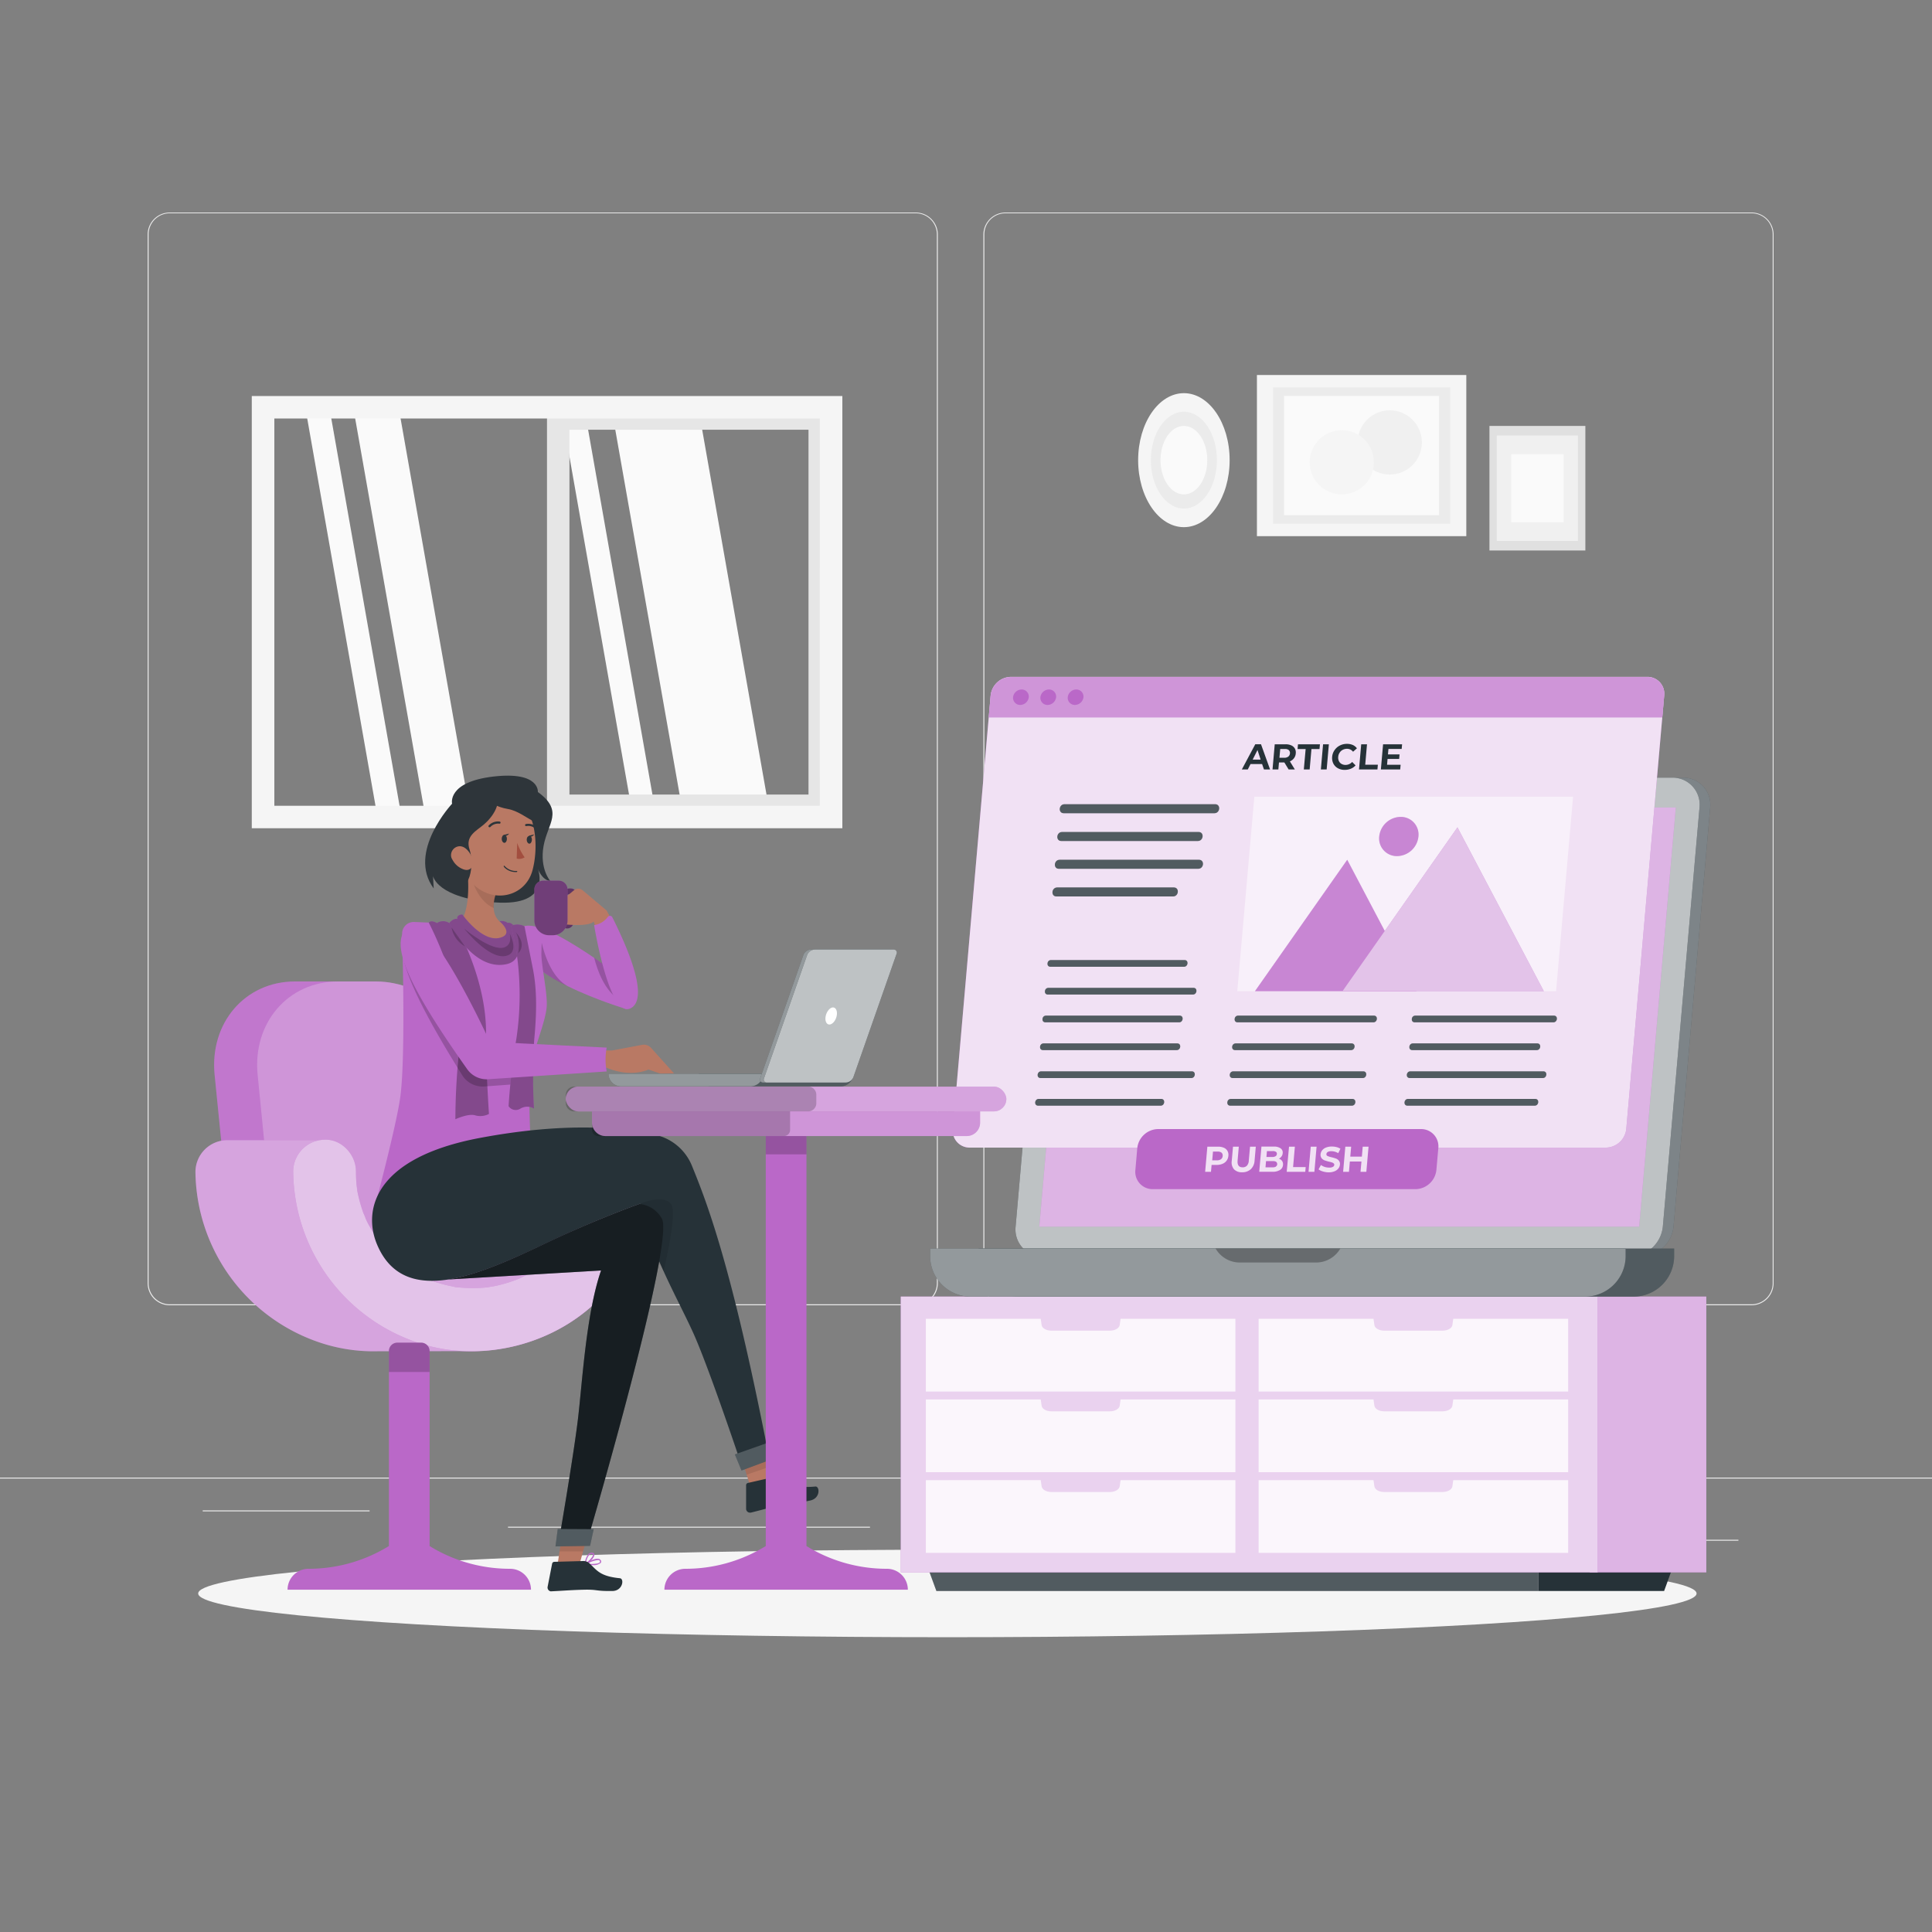 <svg xmlns="http://www.w3.org/2000/svg" viewBox="0 0 500 500"><rect x="0" y="0" width="500" height="500" fill="#808080" stroke="none"/><g id="freepik--background-complete--inject-31"><rect x="416.78" y="398.49" width="33.12" height="0.25" style="fill:#ebebeb"></rect><rect x="322.53" y="401.21" width="8.69" height="0.25" style="fill:#ebebeb"></rect><rect x="396.59" y="389.21" width="19.19" height="0.25" style="fill:#ebebeb"></rect><rect x="52.46" y="390.89" width="43.19" height="0.25" style="fill:#ebebeb"></rect><rect x="104.56" y="390.89" width="6.33" height="0.25" style="fill:#ebebeb"></rect><rect x="131.47" y="395.11" width="93.68" height="0.25" style="fill:#ebebeb"></rect><path d="M237,337.8H43.92a5.71,5.71,0,0,1-5.71-5.71V60.66A5.71,5.71,0,0,1,43.92,55H237a5.71,5.71,0,0,1,5.71,5.71V332.09A5.71,5.71,0,0,1,237,337.8ZM43.92,55.2a5.47,5.47,0,0,0-5.46,5.46V332.09a5.47,5.47,0,0,0,5.46,5.46H237a5.47,5.47,0,0,0,5.46-5.46V60.66A5.47,5.47,0,0,0,237,55.2Z" style="fill:#ebebeb"></path><path d="M453.31,337.8H260.21a5.72,5.72,0,0,1-5.71-5.71V60.66A5.72,5.72,0,0,1,260.21,55h193.1A5.71,5.71,0,0,1,459,60.66V332.09A5.71,5.71,0,0,1,453.31,337.8ZM260.21,55.2a5.47,5.47,0,0,0-5.46,5.46V332.09a5.47,5.47,0,0,0,5.46,5.46h193.1a5.47,5.47,0,0,0,5.46-5.46V60.66a5.47,5.47,0,0,0-5.46-5.46Z" style="fill:#ebebeb"></path><rect y="382.4" width="500" height="0.25" style="fill:#ebebeb"></rect><polygon points="176.59 209.65 199.08 209.65 180.98 106.99 158.49 106.99 176.59 209.65" style="fill:#fafafa"></polygon><polygon points="163.5 209.65 169.56 209.65 151.46 106.99 145.4 106.99 163.5 209.65" style="fill:#fafafa"></polygon><polygon points="97.69 211.43 103.92 211.43 85.32 105.93 79.09 105.93 97.69 211.43" style="fill:#fafafa"></polygon><polygon points="110.11 211.43 121.85 211.43 103.25 105.93 91.5 105.93 110.11 211.43" style="fill:#fafafa"></polygon><path d="M141.56,105.4h73.49v106H141.56Zm67.68,5.81H147.37v94.42h61.87Z" style="fill:#e6e6e6"></path><path d="M65.16,102.49H218V214.35H65.16Zm147,5.82H71V208.53H212.15Z" style="fill:#f5f5f5"></path><rect x="331.53" y="90.81" width="41.71" height="54.19" transform="translate(470.29 -234.48) rotate(90)" style="fill:#f5f5f5"></rect><rect x="334.73" y="94.98" width="35.3" height="45.86" transform="translate(470.29 -234.48) rotate(90)" style="fill:#ebebeb"></rect><rect x="336.94" y="97.85" width="30.88" height="40.12" transform="translate(470.29 -234.48) rotate(90)" style="fill:#fafafa"></rect><circle cx="359.67" cy="114.5" r="8.31" style="fill:#f0f0f0"></circle><circle cx="347.25" cy="119.64" r="8.31" style="fill:#f5f5f5"></circle><rect x="385.47" y="110.23" width="24.82" height="32.24" style="fill:#e0e0e0"></rect><rect x="387.37" y="112.71" width="21" height="27.28" style="fill:#f0f0f0"></rect><rect x="391.09" y="117.54" width="13.56" height="17.62" style="fill:#fafafa"></rect><ellipse cx="306.39" cy="119.09" rx="11.84" ry="17.34" style="fill:#f5f5f5"></ellipse><ellipse cx="306.39" cy="119.09" rx="8.55" ry="12.53" style="fill:#ebebeb"></ellipse><ellipse cx="306.39" cy="119.09" rx="6.05" ry="8.86" style="fill:#fafafa"></ellipse></g><g id="freepik--Shadow--inject-31"><ellipse id="freepik--path--inject-31" cx="245.18" cy="412.39" rx="193.89" ry="11.32" style="fill:#f5f5f5"></ellipse></g><g id="freepik--Furniture--inject-31"><polygon points="398.11 411.75 242.34 411.75 240.42 406.5 398.11 406.5 398.11 411.75" style="fill:#263238"></polygon><polygon points="398.11 411.75 242.34 411.75 240.42 406.5 398.11 406.5 398.11 411.75" style="fill:#fff;opacity:0.2"></polygon><polygon points="430.67 411.75 398.11 411.75 398.11 406.5 432.58 406.5 430.67 411.75" style="fill:#263238"></polygon><rect x="411.43" y="335.55" width="30.16" height="71.38" style="fill:#BA68C8"></rect><rect x="411.43" y="335.55" width="30.16" height="71.38" style="fill:#fff;opacity:0.5"></rect><rect x="233.12" y="335.55" width="180.35" height="71.38" style="fill:#BA68C8"></rect><rect x="233.12" y="335.55" width="180.35" height="71.38" style="fill:#fff;opacity:0.7"></rect><path d="M290,341.31l-.22,1.6c-.12.83-1.22,1.46-2.54,1.46H272.1c-1.32,0-2.42-.63-2.53-1.46l-.23-1.6H239.61v18.82h80.11V341.31Z" style="fill:#fff;opacity:0.8"></path><path d="M290,362.18l-.22,1.61c-.12.82-1.22,1.46-2.54,1.46H272.1c-1.32,0-2.42-.64-2.53-1.46l-.23-1.61H239.61V381h80.11V362.18Z" style="fill:#fff;opacity:0.8"></path><path d="M290,383.06l-.22,1.6c-.12.83-1.22,1.47-2.54,1.47H272.1c-1.32,0-2.42-.64-2.53-1.47l-.23-1.6H239.61v18.82h80.11V383.06Z" style="fill:#fff;opacity:0.8"></path><path d="M376.1,341.31l-.22,1.6c-.12.83-1.22,1.46-2.54,1.46H358.22c-1.32,0-2.42-.63-2.53-1.46l-.23-1.6H325.73v18.82h80.11V341.31Z" style="fill:#fff;opacity:0.8"></path><path d="M376.1,362.18l-.22,1.61c-.12.82-1.22,1.46-2.54,1.46H358.22c-1.32,0-2.42-.64-2.53-1.46l-.23-1.61H325.73V381h80.11V362.18Z" style="fill:#fff;opacity:0.8"></path><path d="M376.1,383.06l-.22,1.6c-.12.83-1.22,1.47-2.54,1.47H358.22c-1.32,0-2.42-.64-2.53-1.47l-.23-1.6H325.73v18.82h80.11V383.06Z" style="fill:#fff;opacity:0.8"></path></g><g id="freepik--device-2--inject-31"><path d="M424.67,325.19h-152a7,7,0,0,1-7.07-7.74L275.1,209a8.62,8.62,0,0,1,8.42-7.75h152a7,7,0,0,1,7.07,7.75l-9.49,108.46A8.62,8.62,0,0,1,424.67,325.19Z" style="fill:#263238"></path><path d="M424.67,325.19h-152a7,7,0,0,1-7.07-7.74L275.1,209a8.62,8.62,0,0,1,8.42-7.75h152a7,7,0,0,1,7.07,7.75l-9.49,108.46A8.62,8.62,0,0,1,424.67,325.19Z" style="fill:#fff;opacity:0.4"></path><path d="M421.91,325.19h-152a7,7,0,0,1-7.07-7.74L272.34,209a8.62,8.62,0,0,1,8.42-7.75h152a7,7,0,0,1,7.07,7.75l-9.49,108.46A8.62,8.62,0,0,1,421.91,325.19Z" style="fill:#263238"></path><path d="M421.91,325.19h-152a7,7,0,0,1-7.07-7.74L272.34,209a8.62,8.62,0,0,1,8.42-7.75h152a7,7,0,0,1,7.07,7.75l-9.49,108.46A8.62,8.62,0,0,1,421.91,325.19Z" style="fill:#fff;opacity:0.7"></path><polygon points="424.21 317.44 268.98 317.44 278.46 208.99 433.69 208.99 424.21 317.44" style="fill:#BA68C8"></polygon><polygon points="424.21 317.44 268.98 317.44 278.46 208.99 433.69 208.99 424.21 317.44" style="fill:#fff;opacity:0.5"></polygon><path d="M253.27,323.12h180a0,0,0,0,1,0,0v1.95a10.49,10.49,0,0,1-10.49,10.49H263.76a10.49,10.49,0,0,1-10.49-10.49v-1.95a0,0,0,0,1,0,0Z" style="fill:#263238"></path><path d="M253.27,323.12h180a0,0,0,0,1,0,0v1.95a10.49,10.49,0,0,1-10.49,10.49H263.76a10.49,10.49,0,0,1-10.49-10.49v-1.95a0,0,0,0,1,0,0Z" style="fill:#fff;opacity:0.2"></path><path d="M240.71,323.12h180a0,0,0,0,1,0,0v1.95a10.49,10.49,0,0,1-10.49,10.49H251.21a10.49,10.49,0,0,1-10.49-10.49v-1.95A0,0,0,0,1,240.71,323.12Z" style="fill:#263238"></path><path d="M240.71,323.12h180a0,0,0,0,1,0,0v1.95a10.49,10.49,0,0,1-10.49,10.49H251.21a10.49,10.49,0,0,1-10.49-10.49v-1.95A0,0,0,0,1,240.71,323.12Z" style="fill:#fff;opacity:0.5"></path><path d="M314.6,323.12a7.23,7.23,0,0,0,6.27,3.62H340.6a7.24,7.24,0,0,0,6.27-3.62Z" style="opacity:0.3"></path></g><g id="freepik--Article--inject-31"><path d="M415.63,297H251a4.36,4.36,0,0,1-4.41-4.84L256.38,180a5.37,5.37,0,0,1,5.25-4.83H426.28a4.35,4.35,0,0,1,4.41,4.83l-9.81,112.12A5.38,5.38,0,0,1,415.63,297Z" style="fill:#BA68C8"></path><path d="M415.63,297H251a4.36,4.36,0,0,1-4.41-4.84L256.38,180a5.37,5.37,0,0,1,5.25-4.83H426.28a4.35,4.35,0,0,1,4.41,4.83l-9.81,112.12A5.38,5.38,0,0,1,415.63,297Z" style="fill:#fff;opacity:0.8"></path><path d="M426.28,175.21H261.63a5.37,5.37,0,0,0-5.25,4.83l-.5,5.63H430.2l.49-5.63A4.35,4.35,0,0,0,426.28,175.21Z" style="fill:#BA68C8"></path><path d="M426.28,175.21H261.63a5.37,5.37,0,0,0-5.25,4.83l-.5,5.63H430.2l.49-5.63A4.35,4.35,0,0,0,426.28,175.21Z" style="fill:#fff;opacity:0.3"></path><path d="M266.25,180.44a2.28,2.28,0,0,1-2.22,2,1.84,1.84,0,0,1-1.85-2,2.26,2.26,0,0,1,2.21-2A1.84,1.84,0,0,1,266.25,180.44Z" style="fill:#BA68C8"></path><path d="M273.32,180.44a2.27,2.27,0,0,1-2.21,2,1.84,1.84,0,0,1-1.86-2,2.27,2.27,0,0,1,2.21-2A1.83,1.83,0,0,1,273.32,180.44Z" style="fill:#BA68C8"></path><path d="M280.4,180.44a2.28,2.28,0,0,1-2.22,2,1.84,1.84,0,0,1-1.85-2,2.25,2.25,0,0,1,2.21-2A1.84,1.84,0,0,1,280.4,180.44Z" style="fill:#BA68C8"></path><path d="M326.63,197.74h-3l-.7,1.39h-1.54l3.47-6.51h1.49l2.34,6.51h-1.58Zm-.38-1.15-.81-2.49-1.25,2.49Z" style="fill:#263238"></path><path d="M333.49,199.13l-1.1-1.81H331l-.16,1.81h-1.51l.57-6.51h2.82a3.49,3.49,0,0,1,1.48.29,2,2,0,0,1,.91.82,2.12,2.12,0,0,1,.23,1.25,2.29,2.29,0,0,1-.46,1.25,2.49,2.49,0,0,1-1.06.81l1.28,2.09Zm.06-5a1.47,1.47,0,0,0-1-.29h-1.23l-.2,2.27h1.23a1.67,1.67,0,0,0,1.06-.3,1.19,1.19,0,0,0,.43-.84A1,1,0,0,0,333.55,194.14Z" style="fill:#263238"></path><path d="M337.9,193.85h-2.09l.11-1.23h5.68l-.11,1.23H339.4l-.46,5.28h-1.51Z" style="fill:#263238"></path><path d="M342.41,192.62h1.5l-.57,6.51h-1.5Z" style="fill:#263238"></path><path d="M346.23,198.81a2.85,2.85,0,0,1-1.16-1.2,3.22,3.22,0,0,1-.31-1.74,3.51,3.51,0,0,1,.62-1.73,3.62,3.62,0,0,1,1.37-1.2,3.93,3.93,0,0,1,1.84-.43,3.77,3.77,0,0,1,1.51.29,2.74,2.74,0,0,1,1.07.86l-1,.89a1.92,1.92,0,0,0-1.57-.76,2.28,2.28,0,0,0-1.11.27,2,2,0,0,0-.8.74,2.17,2.17,0,0,0-.36,1.07,2,2,0,0,0,.17,1.08,1.61,1.61,0,0,0,.67.74,2.06,2.06,0,0,0,1.06.27,2.31,2.31,0,0,0,1.71-.77l.88.89a3.27,3.27,0,0,1-1.22.86,4,4,0,0,1-1.57.3A3.5,3.5,0,0,1,346.23,198.81Z" style="fill:#263238"></path><path d="M352.28,192.62h1.5l-.46,5.28h3.27l-.11,1.23h-4.77Z" style="fill:#263238"></path><path d="M362.48,197.92l-.11,1.21h-5l.57-6.51h4.92l-.11,1.21h-3.42l-.13,1.41h3l-.1,1.17h-3l-.13,1.51Z" style="fill:#263238"></path><path d="M320.28,264.58h35.14c1.12,0,1.27-1.74.15-1.74H320.43c-1.12,0-1.27,1.74-.15,1.74Z" style="fill:#263238"></path><path d="M319.65,271.77h30c1.12,0,1.28-1.74.15-1.74h-30c-1.13,0-1.28,1.74-.16,1.74Z" style="fill:#263238"></path><path d="M319,279h33.67c1.12,0,1.27-1.74.15-1.74H319.18c-1.13,0-1.28,1.74-.16,1.74Z" style="fill:#263238"></path><path d="M318.39,286.15h31.46c1.12,0,1.28-1.75.15-1.75H318.55c-1.13,0-1.28,1.75-.16,1.75Z" style="fill:#263238"></path><path d="M270.55,264.58h34.6c1.12,0,1.28-1.74.15-1.74H270.71c-1.13,0-1.28,1.74-.16,1.74Z" style="fill:#263238"></path><path d="M269.92,271.77h34.6c1.13,0,1.28-1.74.16-1.74h-34.6c-1.13,0-1.28,1.74-.16,1.74Z" style="fill:#263238"></path><path d="M269.3,279h39c1.12,0,1.27-1.74.15-1.74h-39c-1.12,0-1.28,1.74-.15,1.74Z" style="fill:#263238"></path><path d="M268.67,286.15h31.7c1.13,0,1.28-1.75.16-1.75H268.82c-1.12,0-1.28,1.75-.15,1.75Z" style="fill:#263238"></path><path d="M271.81,250.2h34.6c1.12,0,1.28-1.74.15-1.74H272c-1.12,0-1.27,1.74-.15,1.74Z" style="fill:#263238"></path><path d="M271.18,257.39h37.54c1.12,0,1.28-1.74.16-1.74H271.34c-1.13,0-1.28,1.74-.16,1.74Z" style="fill:#263238"></path><path d="M366.13,264.58H402c1.13,0,1.28-1.74.16-1.74H366.29c-1.13,0-1.28,1.74-.16,1.74Z" style="fill:#263238"></path><path d="M365.5,271.77h32.2c1.12,0,1.27-1.74.15-1.74H365.66c-1.13,0-1.28,1.74-.16,1.74Z" style="fill:#263238"></path><path d="M364.88,279h34.39c1.13,0,1.28-1.74.16-1.74H365c-1.12,0-1.28,1.74-.15,1.74Z" style="fill:#263238"></path><path d="M364.25,286.15h32.92c1.13,0,1.28-1.75.16-1.75H364.4c-1.12,0-1.28,1.75-.15,1.75Z" style="fill:#263238"></path><path d="M275.29,210.46h39c1.5,0,1.7-2.33.2-2.33h-39c-1.49,0-1.7,2.33-.2,2.33Z" style="fill:#263238"></path><path d="M274.66,217.65H310c1.5,0,1.71-2.33.21-2.33H274.86c-1.49,0-1.7,2.33-.2,2.33Z" style="fill:#263238"></path><path d="M274,224.84H310.1c1.5,0,1.7-2.33.2-2.33H274.23c-1.49,0-1.7,2.33-.2,2.33Z" style="fill:#263238"></path><path d="M273.4,232h30.19c1.5,0,1.7-2.33.2-2.33H273.61c-1.5,0-1.71,2.33-.21,2.33Z" style="fill:#263238"></path><g style="opacity:0.2"><path d="M275.29,210.46h39c1.5,0,1.7-2.33.2-2.33h-39c-1.49,0-1.7,2.33-.2,2.33Z" style="fill:#fff"></path><path d="M274.66,217.65H310c1.5,0,1.71-2.33.21-2.33H274.86c-1.49,0-1.7,2.33-.2,2.33Z" style="fill:#fff"></path><path d="M274,224.84H310.1c1.5,0,1.7-2.33.2-2.33H274.23c-1.49,0-1.7,2.33-.2,2.33Z" style="fill:#fff"></path><path d="M273.4,232h30.19c1.5,0,1.7-2.33.2-2.33H273.61c-1.5,0-1.71,2.33-.21,2.33Z" style="fill:#fff"></path></g><g style="opacity:0.2"><path d="M320.28,264.58h35.14c1.12,0,1.27-1.74.15-1.74H320.43c-1.12,0-1.27,1.74-.15,1.74Z" style="fill:#fff"></path></g><g style="opacity:0.2"><path d="M319.65,271.77h30c1.12,0,1.28-1.74.15-1.74h-30c-1.13,0-1.28,1.74-.16,1.74Z" style="fill:#fff"></path></g><g style="opacity:0.2"><path d="M319,279h33.67c1.12,0,1.27-1.74.15-1.74H319.18c-1.13,0-1.28,1.74-.16,1.74Z" style="fill:#fff"></path></g><g style="opacity:0.2"><path d="M318.39,286.15h31.46c1.12,0,1.28-1.75.15-1.75H318.55c-1.13,0-1.28,1.75-.16,1.75Z" style="fill:#fff"></path></g><g style="opacity:0.2"><path d="M270.55,264.58h34.6c1.12,0,1.28-1.74.15-1.74H270.71c-1.13,0-1.28,1.74-.16,1.74Z" style="fill:#fff"></path></g><g style="opacity:0.2"><path d="M269.92,271.77h34.6c1.13,0,1.28-1.74.16-1.74h-34.6c-1.13,0-1.28,1.74-.16,1.74Z" style="fill:#fff"></path></g><g style="opacity:0.2"><path d="M269.3,279h39c1.12,0,1.27-1.74.15-1.74h-39c-1.12,0-1.28,1.74-.15,1.74Z" style="fill:#fff"></path></g><g style="opacity:0.2"><path d="M268.67,286.15h31.7c1.13,0,1.28-1.75.16-1.75H268.82c-1.12,0-1.28,1.75-.15,1.75Z" style="fill:#fff"></path></g><g style="opacity:0.2"><path d="M271.81,250.2h34.6c1.12,0,1.28-1.74.15-1.74H272c-1.12,0-1.27,1.74-.15,1.74Z" style="fill:#fff"></path></g><g style="opacity:0.2"><path d="M271.18,257.39h37.54c1.12,0,1.28-1.74.16-1.74H271.34c-1.13,0-1.28,1.74-.16,1.74Z" style="fill:#fff"></path></g><g style="opacity:0.2"><path d="M366.13,264.58H402c1.13,0,1.28-1.74.16-1.74H366.29c-1.13,0-1.28,1.74-.16,1.74Z" style="fill:#fff"></path></g><g style="opacity:0.2"><path d="M365.5,271.77h32.2c1.12,0,1.27-1.74.15-1.74H365.66c-1.13,0-1.28,1.74-.16,1.74Z" style="fill:#fff"></path></g><g style="opacity:0.2"><path d="M364.88,279h34.39c1.13,0,1.28-1.74.16-1.74H365c-1.12,0-1.28,1.74-.15,1.74Z" style="fill:#fff"></path></g><g style="opacity:0.2"><path d="M364.25,286.15h32.92c1.13,0,1.28-1.75.16-1.75H364.4c-1.12,0-1.28,1.75-.15,1.75Z" style="fill:#fff"></path></g><polygon points="320.21 256.52 402.71 256.52 407.11 206.19 324.62 206.19 320.21 256.52" style="fill:#fff;opacity:0.5"></polygon><polygon points="348.66 222.51 324.78 256.52 366.59 256.52 348.66 222.51" style="fill:#BA68C8"></polygon><polygon points="348.66 222.51 324.78 256.52 366.59 256.52 348.66 222.51" style="fill:#fff;opacity:0.2"></polygon><polygon points="377.19 214.12 347.42 256.52 399.54 256.52 377.19 214.12" style="fill:#BA68C8"></polygon><polygon points="377.19 214.12 347.42 256.52 399.54 256.52 377.19 214.12" style="fill:#fff;opacity:0.6"></polygon><path d="M367.09,216.48a5.64,5.64,0,0,1-5.52,5.08,4.58,4.58,0,0,1-4.63-5.08,5.65,5.65,0,0,1,5.52-5.07A4.57,4.57,0,0,1,367.09,216.48Z" style="fill:#BA68C8"></path><path d="M367.09,216.48a5.64,5.64,0,0,1-5.52,5.08,4.58,4.58,0,0,1-4.63-5.08,5.65,5.65,0,0,1,5.52-5.07A4.57,4.57,0,0,1,367.09,216.48Z" style="fill:#fff;opacity:0.2"></path><path d="M366.36,307.75h-68a4.47,4.47,0,0,1-4.52-5l.48-5.55a5.52,5.52,0,0,1,5.39-5h68a4.47,4.47,0,0,1,4.52,5l-.49,5.55A5.52,5.52,0,0,1,366.36,307.75Z" style="fill:#BA68C8"></path><g style="opacity:0.8"><path d="M316.76,297.05a1.92,1.92,0,0,1,.91.82,2,2,0,0,1,.23,1.25,2.39,2.39,0,0,1-.45,1.25,2.46,2.46,0,0,1-1.05.82,3.87,3.87,0,0,1-1.53.29h-1.31l-.16,1.79h-1.51l.57-6.51h2.82A3.49,3.49,0,0,1,316.76,297.05ZM316,300a1.15,1.15,0,0,0,.43-.84,1,1,0,0,0-.28-.84,1.52,1.52,0,0,0-1-.29h-1.23l-.2,2.26h1.23A1.71,1.71,0,0,0,316,300Z" style="fill:#fff"></path><path d="M319.36,302.61a2.74,2.74,0,0,1-.58-2.2l.32-3.65h1.5l-.31,3.59c-.1,1.17.33,1.75,1.3,1.75a1.47,1.47,0,0,0,1.11-.42,2.11,2.11,0,0,0,.49-1.33l.32-3.59H325l-.32,3.65a3.27,3.27,0,0,1-1,2.2,3.18,3.18,0,0,1-2.24.77A2.71,2.71,0,0,1,319.36,302.61Z" style="fill:#fff"></path><path d="M331.82,300.48a1.52,1.52,0,0,1,.22,1,1.66,1.66,0,0,1-.78,1.31,3.58,3.58,0,0,1-2,.46h-3.37l.57-6.51h3.19a2.85,2.85,0,0,1,1.78.46,1.29,1.29,0,0,1,.53,1.23,1.59,1.59,0,0,1-.3.85,1.81,1.81,0,0,1-.69.59A1.5,1.5,0,0,1,331.82,300.48Zm-3.94-2.58-.13,1.53h1.5a1.58,1.58,0,0,0,.86-.2.72.72,0,0,0,.34-.57.58.58,0,0,0-.24-.57,1.43,1.43,0,0,0-.83-.19Zm2.3,4a.72.72,0,0,0,.36-.6c0-.54-.33-.81-1.13-.81h-1.76l-.14,1.61h1.76A1.73,1.73,0,0,0,330.18,301.94Z" style="fill:#fff"></path><path d="M333.6,296.76h1.51l-.46,5.28h3.26l-.11,1.23H333Z" style="fill:#fff"></path><path d="M339.22,296.76h1.51l-.57,6.51h-1.51Z" style="fill:#fff"></path><path d="M342.36,303.17a3,3,0,0,1-1.11-.54l.61-1.13a3.4,3.4,0,0,0,.95.49,3.67,3.67,0,0,0,1.14.18,1.87,1.87,0,0,0,1-.19.63.63,0,0,0,.36-.5.46.46,0,0,0-.15-.39,1.36,1.36,0,0,0-.45-.25,7.47,7.47,0,0,0-.75-.2,12,12,0,0,1-1.18-.35,1.81,1.81,0,0,1-.77-.57,1.49,1.49,0,0,1-.25-1,2,2,0,0,1,.4-1,2.29,2.29,0,0,1,1-.73,4,4,0,0,1,1.54-.27,4.81,4.81,0,0,1,1.2.15,3.31,3.31,0,0,1,1,.43l-.57,1.14a3.4,3.4,0,0,0-1.76-.51,1.84,1.84,0,0,0-.95.2.69.69,0,0,0-.35.54.47.47,0,0,0,.3.5,4.82,4.82,0,0,0,1,.32,12.32,12.32,0,0,1,1.19.35,1.84,1.84,0,0,1,.76.56,1.38,1.38,0,0,1,.25,1,1.82,1.82,0,0,1-.4,1,2.33,2.33,0,0,1-1,.73,4,4,0,0,1-1.54.27A5.12,5.12,0,0,1,342.36,303.17Z" style="fill:#fff"></path><path d="M354.18,296.76l-.57,6.51H352.1l.24-2.67h-3l-.23,2.67h-1.51l.57-6.51h1.51l-.23,2.57h3l.22-2.57Z" style="fill:#fff"></path></g></g><g id="freepik--Character--inject-31"><path d="M82.89,331.37h37.77l-7.82-53.24C110.87,264.69,99,254,86.12,254H76.33c-12.89,0-22.12,10.72-20.79,24.16l3,30Z" style="fill:#BA68C8"></path><path d="M82.89,331.37h37.77l-7.82-53.24C110.87,264.69,99,254,86.12,254H76.33c-12.89,0-22.12,10.72-20.79,24.16l3,30Z" style="fill:#fff;opacity:0.1"></path><path d="M131.79,331.37H71.93l-5.26-53.24C65.35,264.69,74.57,254,87.47,254h9.78c12.9,0,24.76,10.72,26.73,24.16Z" style="fill:#BA68C8"></path><path d="M131.79,331.37H71.93l-5.26-53.24C65.35,264.69,74.57,254,87.47,254h9.78c12.9,0,24.76,10.72,26.73,24.16Z" style="fill:#fff;opacity:0.3"></path><path d="M122.37,349.66c13.42-.09,26.86-6,35.41-16.47a47.62,47.62,0,0,0,11-30c0-4.25-3.76-8.32-8.12-8.12H135.45a8.27,8.27,0,0,0-8.12,8.12c0,.91,0,1.82-.1,2.74,0,.51-.36,2.5-.18,1.62a45,45,0,0,1-1.3,5.36c-.21.64-.45,1.28-.69,1.91.14-.4-.53,1.16-.73,1.56a43.4,43.4,0,0,1-2.81,4.69c0,.07-.15.22-.25.37s-.35.45-.43.54c-.55.65-1.11,1.29-1.7,1.91s-1.35,1.37-2.06,2l-1,.84-.81.64c-.45.31-1.24.86-1.41,1-.72.47-1.45.92-2.2,1.34s-1.29.68-1.94,1c-1.34-.7-2.69-1.35-4-2.17-.73-.46-1.41-1-2.12-1.46,1.51,1-.44-.37-.86-.74a40.11,40.11,0,0,1-4-4.1l-.33-.42c.2.24-.61-.82-.73-1-.55-.79-1.07-1.61-1.55-2.45s-1-1.69-1.37-2.56c-.19-.39-.36-.79-.54-1.18.84,1.75,0-.18-.16-.47a39,39,0,0,1-1.59-5.71c-.08-.44-.13-.89-.23-1.32.42,1.93,0-.15,0-.52-.1-1.13-.14-2.27-.15-3.41,0-4.25-3.71-8.32-8.12-8.12H58.7a8.25,8.25,0,0,0-8.12,8.12A47.16,47.16,0,0,0,81.49,347a43.5,43.5,0,0,0,16.15,2.7Z" style="fill:#BA68C8"></path><path d="M122.37,349.66c13.42-.09,26.86-6,35.41-16.47a47.62,47.62,0,0,0,11-30c0-4.25-3.76-8.32-8.12-8.12H135.45a8.27,8.27,0,0,0-8.12,8.12c0,.91,0,1.82-.1,2.74,0,.51-.36,2.5-.18,1.62a45,45,0,0,1-1.3,5.36c-.21.64-.45,1.28-.69,1.91.14-.4-.53,1.16-.73,1.56a43.4,43.4,0,0,1-2.81,4.69c0,.07-.15.22-.25.37s-.35.45-.43.54c-.55.65-1.11,1.29-1.7,1.91s-1.35,1.37-2.06,2l-1,.84-.81.64c-.45.31-1.24.86-1.41,1-.72.47-1.45.92-2.2,1.34s-1.29.68-1.94,1c-1.34-.7-2.69-1.35-4-2.17-.73-.46-1.41-1-2.12-1.46,1.51,1-.44-.37-.86-.74a40.11,40.11,0,0,1-4-4.1l-.33-.42c.2.24-.61-.82-.73-1-.55-.79-1.07-1.61-1.55-2.45s-1-1.69-1.37-2.56c-.19-.39-.36-.79-.54-1.18.84,1.75,0-.18-.16-.47a39,39,0,0,1-1.59-5.71c-.08-.44-.13-.89-.23-1.32.42,1.93,0-.15,0-.52-.1-1.13-.14-2.27-.15-3.41,0-4.25-3.71-8.32-8.12-8.12H58.7a8.25,8.25,0,0,0-8.12,8.12A47.16,47.16,0,0,0,81.49,347a43.5,43.5,0,0,0,16.15,2.7Z" style="fill:#fff;opacity:0.4"></path><path d="M152.58,303.17c0,.91,0,1.82-.09,2.74,0,.57-.45,3-.1,1.19a46,46,0,0,1-1.39,5.79c-.27.83-.57,1.64-.89,2.45.65-1.66-.28.54-.52,1a41.92,41.92,0,0,1-2.82,4.69c-.14.21-.94,1.33-.31.48s-.2.23-.36.43c-.56.65-1.12,1.29-1.71,1.91s-1.35,1.37-2.06,2l-1,.84c-.17.15-1.6,1.24-.68.57.75-.55-1.27.86-1.54,1-.72.47-1.45.92-2.2,1.34s-1.53.8-2.3,1.18c-.23.12-1.51.68-.52.25s-.63.24-.84.31a38.5,38.5,0,0,1-5.06,1.46c-.55.11-3,.48-1.14.26q-1.68.21-3.39.27a43.26,43.26,0,0,1-5.46-.19c-.43,0-1.5-.33.15,0-.43-.09-.88-.15-1.31-.23-1-.19-1.94-.42-2.9-.69s-1.68-.5-2.5-.79c-.41-.14-.81-.32-1.23-.45-1.12-.35,1.17.62.15.05-1.61-.88-3.27-1.62-4.82-2.61-.73-.46-1.41-1-2.12-1.46,1.51,1-.44-.37-.86-.74a40.11,40.11,0,0,1-4-4.1l-.81-1c1.22,1.52-.09-.19-.25-.42-.55-.79-1.07-1.61-1.55-2.45s-1-1.69-1.37-2.56c-.19-.39-.36-.79-.54-1.18.84,1.75,0-.18-.16-.47a39,39,0,0,1-1.59-5.71c-.08-.44-.13-.89-.23-1.32.42,1.93,0-.15,0-.52-.1-1.13-.14-2.27-.15-3.41,0-4.25-3.71-8.32-8.12-8.12a8.24,8.24,0,0,0-8.11,8.12A47.14,47.14,0,0,0,106.75,347c17.65,6.6,39.09.83,51-13.76a47.62,47.62,0,0,0,11-30c0-4.25-3.76-8.32-8.12-8.12a8.27,8.27,0,0,0-8.12,8.12Z" style="fill:#BA68C8"></path><g style="opacity:0.6"><path d="M152.58,303.17c0,.91,0,1.82-.09,2.74,0,.57-.45,3-.1,1.19a46,46,0,0,1-1.39,5.79c-.27.83-.57,1.64-.89,2.45.65-1.66-.28.54-.52,1a41.92,41.92,0,0,1-2.82,4.69c-.14.21-.94,1.33-.31.48s-.2.23-.36.43c-.56.65-1.12,1.29-1.71,1.91s-1.35,1.37-2.06,2l-1,.84c-.17.15-1.6,1.24-.68.57.75-.55-1.27.86-1.54,1-.72.47-1.45.92-2.2,1.34s-1.53.8-2.3,1.18c-.23.12-1.51.68-.52.25s-.63.24-.84.31a38.5,38.5,0,0,1-5.06,1.46c-.55.11-3,.48-1.14.26q-1.68.21-3.39.27a43.26,43.26,0,0,1-5.46-.19c-.43,0-1.5-.33.15,0-.43-.09-.88-.15-1.31-.23-1-.19-1.94-.42-2.9-.69s-1.68-.5-2.5-.79c-.41-.14-.81-.32-1.23-.45-1.12-.35,1.17.62.15.05-1.61-.88-3.27-1.62-4.82-2.61-.73-.46-1.41-1-2.12-1.46,1.51,1-.44-.37-.86-.74a40.11,40.11,0,0,1-4-4.1l-.81-1c1.22,1.52-.09-.19-.25-.42-.55-.79-1.07-1.61-1.55-2.45s-1-1.69-1.37-2.56c-.19-.39-.36-.79-.54-1.18.84,1.75,0-.18-.16-.47a39,39,0,0,1-1.59-5.71c-.08-.44-.13-.89-.23-1.32.42,1.93,0-.15,0-.52-.1-1.13-.14-2.27-.15-3.41,0-4.25-3.71-8.32-8.12-8.12a8.24,8.24,0,0,0-8.11,8.12A47.14,47.14,0,0,0,106.75,347c17.65,6.6,39.09.83,51-13.76a47.62,47.62,0,0,0,11-30c0-4.25-3.76-8.32-8.12-8.12a8.27,8.27,0,0,0-8.12,8.12Z" style="fill:#fff"></path></g><path d="M112.11,400.67l-.93-.55V349.66a2.19,2.19,0,0,0-2.19-2.18h-6.16a2.18,2.18,0,0,0-2.18,2.18v50.46l-.94.55A39.54,39.54,0,0,1,79.84,406h0a5.42,5.42,0,0,0-5.42,5.41h63A5.41,5.41,0,0,0,132,406h0A39.54,39.54,0,0,1,112.11,400.67Z" style="fill:#BA68C8"></path><path d="M111.18,355.06v-5.4a2.19,2.19,0,0,0-2.19-2.18h-6.16a2.18,2.18,0,0,0-2.18,2.18v5.4Z" style="opacity:0.2"></path><path d="M117,208s-11.73,12.5-4.76,21.93l-.17-3.2s1,5.74,16,6.81,11.13-8.68,11.13-8.68,1,2.86,3.24,3.18c0,0-2.82-3.14-1.77-9.07s5.37-9-1.47-14c0,0,.56-5.4-11.5-4S117,208,117,208Z" style="fill:#2e353a"></path><path d="M146.56,240.27c-2.13-.26-3.49-3.3-3.2-5.64s2.36-5,4.49-4.69a1.57,1.57,0,0,1,1.11.61c.62.8.43,2.11.2,3.78,0,.32-.09.66-.14,1s-.08.69-.11,1c-.18,1.67-.33,3-1.12,3.61A1.57,1.57,0,0,1,146.56,240.27Zm1.11-8.89c-.84-.1-2.59,1.24-2.86,3.43s1.09,3.91,1.93,4c.11,0,.13,0,.15,0,.31-.25.45-1.57.57-2.63,0-.33.07-.67.12-1s.09-.7.14-1c.14-1.05.33-2.37.09-2.68C147.8,231.42,147.78,231.4,147.67,231.38Z" style="fill:#BA68C8"></path><g style="opacity:0.5"><path d="M146.56,240.27c-2.13-.26-3.49-3.3-3.2-5.64s2.36-5,4.49-4.69a1.57,1.57,0,0,1,1.11.61c.62.8.43,2.11.2,3.78,0,.32-.09.66-.14,1s-.08.69-.11,1c-.18,1.67-.33,3-1.12,3.61A1.57,1.57,0,0,1,146.56,240.27Zm1.11-8.89c-.84-.1-2.59,1.24-2.86,3.43s1.09,3.91,1.93,4c.11,0,.13,0,.15,0,.31-.25.45-1.57.57-2.63,0-.33.07-.67.12-1s.09-.7.14-1c.14-1.05.33-2.37.09-2.68C147.8,231.42,147.78,231.4,147.67,231.38Z"></path></g><path d="M163.48,255.05s-27.06-21.72-29.35-13.73C131.08,252,162,261.11,162,261.11S164.84,261.6,163.48,255.05Z" style="fill:#BA68C8"></path><path d="M160.47,258.81c2.69,1.5,2.3-1.61,1.2-5.18-1.76-1.36-4.64-3.51-7.89-5.74C154.5,250.78,156.41,256.56,160.47,258.81Z" style="opacity:0.2"></path><path d="M139.53,241.81l-1.57,2.5v5.29a43.49,43.49,0,0,0,8.93,5.61h0c-5.58-3.1-7-12.78-7-12.78Z" style="opacity:0.2"></path><path d="M107.13,238.61a3,3,0,0,0-3.06,3.07c.24,8.61.77,32.56-.44,41.95-.93,7.28-6.61,28.59-6.61,28.59l40.23-17.94s-.58-13.38,0-17.79c.53-4.08,3.9-11.79,4.23-15.88.27-3.38-1.27-10.1-1.37-13.49,0-1.22.1-3.77.2-5.48a1.68,1.68,0,0,0-1.61-1.78Z" style="fill:#BA68C8"></path><polygon points="197.06 371.15 199.8 382.97 194.06 384.29 190.62 373.29 197.06 371.15" style="fill:#b97964"></polygon><path d="M201.58,382.93a.18.18,0,0,1-.16-.1.17.17,0,0,1,0-.18c.09-.08,2.08-1.9,3.24-1.85a.88.88,0,0,1,.57.25.59.59,0,0,1,.16.67c-.19.41-1,.75-1.81.94A11.76,11.76,0,0,1,201.58,382.93Zm.45-.32c1.25-.13,2.9-.52,3.11-1,0-.06.05-.17-.11-.33a.44.44,0,0,0-.35-.15.82.82,0,0,0-.31,0A7.31,7.31,0,0,0,202,382.61Z" style="fill:#BA68C8"></path><path d="M201.49,382.94a.17.17,0,0,1-.1-.13,4.53,4.53,0,0,1,.44-2.76,1.2,1.2,0,0,1,.81-.46c.43-.06.61.13.67.3.31.71-.94,2.48-1.65,3l-.06,0A.14.14,0,0,1,201.49,382.94Zm1.11-3a.8.8,0,0,0-.49.31,3.78,3.78,0,0,0-.42,2.21c.71-.67,1.49-2,1.34-2.45,0,0-.06-.14-.34-.1l-.09,0Z" style="fill:#BA68C8"></path><path d="M200.7,382.16l-7.15,1.63a.59.59,0,0,0-.46.57l0,6.11a1,1,0,0,0,1,1l.21,0c2.56-.63,4.82-1.29,8-2,3.79-.86,2.93-.19,7.39-1.14,2.69-.57,2.49-3.73,1.32-3.62-5.35.52-6.25-.92-8.68-2.33A2.36,2.36,0,0,0,200.7,382.16Z" style="fill:#263238"></path><polygon points="199.03 379.65 197.06 371.15 190.62 373.29 193.23 381.65 199.03 379.65" style="opacity:0.1"></polygon><path d="M97.55,322c-3.55-8.53-1.06-22.32,26.73-27.52,22.81-4.28,37.64-2.58,45.45-.76a13.35,13.35,0,0,1,9.35,8c3.92,9.61,10.22,25.81,19.57,73.52l-7.06,3s-7.72-23.06-11.82-32.47c-3.7-8.48-11.65-21.88-14.12-34.23,0,0-10.92,3.83-24.17,10.14C124.87,329.55,104.59,338.94,97.55,322Z" style="fill:#263238"></path><polygon points="190.18 376.4 191.9 380.57 199.8 377.63 198.98 373.29 190.18 376.4" style="fill:#263238"></polygon><polygon points="190.18 376.4 191.9 380.57 199.8 377.63 198.98 373.29 190.18 376.4" style="fill:#fff;opacity:0.2"></polygon><path d="M165.43,311.59l.22-.08A82.71,82.71,0,0,0,171.74,329c1.49-6.46,3.27-15.6,1.95-17.37-2.1-2.8-8.26,0-8.26,0Z" style="opacity:0.1"></path><polygon points="146.13 392.81 144.33 404.67 150.02 404.67 153.19 393.29 146.13 392.81" style="fill:#b97964"></polygon><path d="M151.49,404.91a.17.17,0,0,1-.14-.12.17.17,0,0,1,.08-.17c.1-.06,2.4-1.46,3.53-1.19a.82.82,0,0,1,.51.36.59.59,0,0,1,0,.69,2.81,2.81,0,0,1-2,.57A11.78,11.78,0,0,1,151.49,404.91Zm.51-.22c1.25.12,2.94.06,3.24-.38,0-.06.08-.16,0-.35a.41.41,0,0,0-.32-.21,1,1,0,0,0-.3,0A7.23,7.23,0,0,0,152,404.69Z" style="fill:#BA68C8"></path><path d="M151.4,404.91a.14.14,0,0,1-.07-.14,4.48,4.48,0,0,1,1-2.63,1.23,1.23,0,0,1,.88-.3c.44,0,.58.25.6.44.16.75-1.41,2.25-2.2,2.62a.09.09,0,0,1-.07,0Zm1.68-2.76a.86.86,0,0,0-.55.21,3.81,3.81,0,0,0-.83,2.09c.82-.52,1.84-1.69,1.79-2.14,0,0,0-.15-.32-.17Z" style="fill:#BA68C8"></path><path d="M150.78,404l-7.33.2a.59.59,0,0,0-.56.48l-1.17,6a1,1,0,0,0,.77,1.15.75.75,0,0,0,.21,0c2.64-.12,5-.33,8.27-.41,3.88-.1,2.91.39,7.47.33,2.75,0,3.17-3.18,2-3.3-5.35-.53-5.95-2.12-8.06-4A2.38,2.38,0,0,0,150.78,404Z" style="fill:#263238"></path><polygon points="150.9 401.51 153.19 393.29 146.13 392.81 144.81 401.51 150.9 401.51" style="opacity:0.1"></polygon><path d="M171.3,315.39a7.4,7.4,0,0,0-5.87-3.8c-1.58.57-11.78,4.26-24,10.06-8.28,3.94-17.48,8.25-25.49,9.48h0l39.61-2.33c-3.89,11.3-4.83,28.94-6,38.64-1.14,9.41-4.59,29.47-4.59,29.47h7.59S174.65,321.57,171.3,315.39Z" style="fill:#263238"></path><path d="M171.3,315.39a7.4,7.4,0,0,0-5.87-3.8c-1.58.57-11.78,4.26-24,10.06-8.28,3.94-17.48,8.25-25.49,9.48h0l39.61-2.33c-3.89,11.3-4.83,28.94-6,38.64-1.14,9.41-4.59,29.47-4.59,29.47h7.59S174.65,321.57,171.3,315.39Z" style="opacity:0.4"></path><polygon points="144.34 395.7 143.76 400.21 152.71 400.07 153.65 395.75 144.34 395.7" style="fill:#263238"></polygon><polygon points="144.34 395.7 143.76 400.21 152.71 400.07 153.65 395.75 144.34 395.7" style="fill:#fff;opacity:0.2"></polygon><path d="M158.61,238.69,157,235.64l-6.24-5.25a1.73,1.73,0,0,0-2.21,0L145.4,233a1.71,1.71,0,0,0-.59,1.67l.67,3.3A1.71,1.71,0,0,0,147,239.3c2,.15,5.74.27,6.63-.83l.93,2.73Z" style="fill:#b97964"></path><path d="M140.59,227.91h4a2.29,2.29,0,0,1,2.29,2.29v8a3.84,3.84,0,0,1-3.84,3.84h-.91a3.84,3.84,0,0,1-3.84-3.84v-8A2.29,2.29,0,0,1,140.59,227.91Z" style="fill:#BA68C8"></path><path d="M140.59,227.91h4a2.29,2.29,0,0,1,2.29,2.29v8a3.84,3.84,0,0,1-3.84,3.84h-.91a3.84,3.84,0,0,1-3.84-3.84v-8A2.29,2.29,0,0,1,140.59,227.91Z" style="opacity:0.4"></path><path d="M120.93,224.86c.46,4.27.62,12-2.56,14.57a48.49,48.49,0,0,0,10.26,7.29c5-3.45,2.78-7.15,2.78-7.15-4-1.12-4.16-5-3.11-8.17Z" style="fill:#b97964"></path><path d="M128.3,231.4l-5-4.46-1.12.55s1.27,5.64,5.62,7.51A9.93,9.93,0,0,1,128.3,231.4Z" style="opacity:0.1"></path><path d="M118.54,214.69c.21,7.05.14,10,3.57,13.76,5.16,5.6,13.76,3.81,15.68-3.15,1.71-6.26,1.1-16.72-5.69-19.75a9.62,9.62,0,0,0-13.56,9.14Z" style="fill:#b97964"></path><path d="M124.76,202.08c-1.66,1.76.43,6.23,6.74,7.3,4.75.82,9.48,7.22,10.26,1.66C142.5,206,131.26,200.89,124.76,202.08Z" style="fill:#2e353a"></path><path d="M127.82,204.36c2.67,3.24-.54,7.28-2.57,9s-4.89,3-3.73,6.49.53,12.06-5.09,9.23-3.05-12.71-.26-16.89S124.63,200.51,127.82,204.36Z" style="fill:#2e353a"></path><path d="M133.85,218.14a15.32,15.32,0,0,0,1.92,3.73,2.47,2.47,0,0,1-2.05.32Z" style="fill:#a24e3f"></path><path d="M126.61,214.08a.21.21,0,0,1-.12-.07.27.27,0,0,1,0-.39h0a3.28,3.28,0,0,1,2.84-1,.28.28,0,0,1,.21.33.28.28,0,0,1-.32.22,2.73,2.73,0,0,0-2.33.87A.27.27,0,0,1,126.61,214.08Z" style="fill:#2e353a"></path><path d="M138.74,214.58a.47.47,0,0,1-.12-.07,2.74,2.74,0,0,0-2.38-.72.27.27,0,0,1-.34-.19h0a.28.28,0,0,1,.2-.34,3.29,3.29,0,0,1,2.9.85.27.27,0,0,1,0,.39.28.28,0,0,1-.29.09Z" style="fill:#2e353a"></path><path d="M129.84,217.07c0,.56.27,1,.65,1.05s.69-.43.7-1-.27-1-.64-1.06S129.86,216.49,129.84,217.07Z" style="fill:#2e353a"></path><path d="M136.31,217.28c0,.57.27,1,.64,1.06s.69-.44.71-1-.27-1-.64-1S136.33,216.7,136.31,217.28Z" style="fill:#2e353a"></path><path d="M136.86,216.29l1.39-.35S137.5,217,136.86,216.29Z" style="fill:#2e353a"></path><path d="M130.39,216.08l1.38-.35S131,216.78,130.39,216.08Z" style="fill:#2e353a"></path><path d="M116.28,238.88a2.89,2.89,0,0,0-3.19,0s-1.46-.9-2.13-.12c0,0,9.53,18.19,8.15,30.61a176,176,0,0,0-1.26,20.29s3.44-1.59,5.16-1a4.83,4.83,0,0,0,3.53-.37s-.9-13.76-.76-20.19c.33-14.77-7.91-28.69-7.91-28.69Z" style="fill:#BA68C8"></path><path d="M116.28,238.88a2.89,2.89,0,0,0-3.19,0s-1.46-.9-2.13-.12c0,0,9.53,18.19,8.15,30.61a176,176,0,0,0-1.26,20.29s3.44-1.59,5.16-1a4.83,4.83,0,0,0,3.53-.37s-.9-13.76-.76-20.19c.33-14.77-7.91-28.69-7.91-28.69Z" style="opacity:0.3"></path><path d="M130.73,224.68a4.11,4.11,0,0,0,3,1,.16.16,0,0,0,.14-.14.13.13,0,0,0-.13-.14h0a3.88,3.88,0,0,1-3.17-1.32.14.14,0,0,0-.18,0h0a.15.15,0,0,0,0,.2C130.48,224.44,130.6,224.56,130.73,224.68Z" style="fill:#2e353a"></path><path d="M153.76,239.42s4,25.09,9.71,21.37c4.95-3.21-2.72-18.83-5-23.4a.69.69,0,0,0-1.18-.08A5.33,5.33,0,0,1,153.76,239.42Z" style="fill:#BA68C8"></path><path d="M119.65,236.65s5.21,7.43,9.89,6c3.56-1.07-.26-4.23-.26-4.23a2.59,2.59,0,0,1,2.12.43s.72-.35,1.7.86c0,0,3.78,8.62-2.09,9.83-8.74,1.8-14.73-10.69-14.73-10.69s1.09-1.34,2.09-1C118.37,237.92,117.93,236.78,119.65,236.65Z" style="fill:#BA68C8"></path><path d="M119.65,236.65s5.21,7.43,9.89,6c3.56-1.07-.26-4.23-.26-4.23a2.59,2.59,0,0,1,2.12.43s.72-.35,1.7.86c0,0,3.78,8.62-2.09,9.83-8.74,1.8-14.73-10.69-14.73-10.69s1.09-1.34,2.09-1C118.37,237.92,117.93,236.78,119.65,236.65Z" style="opacity:0.3"></path><path d="M138,275.21l-13.45-.63L106.3,239.81a.9.9,0,0,0-.2.14,5.72,5.72,0,0,0-2,3.88c0,.86,0,1.79.06,2.81.76,5.54,5,14.9,15.47,31.63a6.22,6.22,0,0,0,5.53,2.92l12.77-.93C137.93,278.68,137.93,277,138,275.21Z" style="opacity:0.2"></path><path d="M120.18,240.37s7.23,6.09,10.46,4.77c2.09-.86,1.26-3.57,1.26-3.57s2.8,5.15-1.14,5.85C126.33,248.2,120.18,240.37,120.18,240.37Z" style="opacity:0.2"></path><path d="M116.86,240l3.5,4.93A7,7,0,0,1,116.86,240Z" style="opacity:0.2"></path><path d="M132.3,239.61a3.78,3.78,0,0,1,3.44.13s1.29,6.57,2.15,10.87,1.21,9.72.37,18.39a143.69,143.69,0,0,0-.06,17.9,3.4,3.4,0,0,0-3.5,0,2.23,2.23,0,0,1-3.08-.62s.51-8.87,2-17.34a76.2,76.2,0,0,0-.19-24.05Z" style="fill:#BA68C8"></path><path d="M132.3,239.61a3.78,3.78,0,0,1,3.44.13s1.29,6.57,2.15,10.87,1.21,9.72.37,18.39a143.69,143.69,0,0,0-.06,17.9,3.4,3.4,0,0,0-3.5,0,2.23,2.23,0,0,1-3.08-.62s.51-8.87,2-17.34a76.2,76.2,0,0,0-.19-24.05Z" style="opacity:0.3"></path><path d="M133.41,241.2s1.37,1.68.69,5.52C134.1,246.72,136.59,244.55,133.41,241.2Z" style="opacity:0.2"></path><path d="M117.11,222.52a5.14,5.14,0,0,0,3,2.52c1.73.52,2.63-1,2.18-2.67-.4-1.48-1.79-3.55-3.54-3.35a2.32,2.32,0,0,0-2,2.64A2.17,2.17,0,0,0,117.11,222.52Z" style="fill:#b97964"></path><path d="M155.78,271.87h2.59l7.82-1.47a2.51,2.51,0,0,1,2.33.82l5.9,6.56-3.42.11-3.18-1.1s-4.62,2.37-11.5-.74Z" style="fill:#b97964"></path><path d="M126.76,269.62s-15.91-35-21.34-29.69c-3.76,3.68-2.57,11.33,15.52,36.81a6.15,6.15,0,0,0,5.6,2.55l30.47-2a16.53,16.53,0,0,1,0-6.17Z" style="fill:#BA68C8"></path></g><g id="freepik--Table--inject-31"><path d="M209.64,400.67l-.93-.55V293.35a2.19,2.19,0,0,0-2.18-2.18h-6.17a2.18,2.18,0,0,0-2.18,2.18V400.12l-.94.55A39.51,39.51,0,0,1,177.37,406h0a5.42,5.42,0,0,0-5.42,5.41h63a5.41,5.41,0,0,0-5.41-5.41h0A39.57,39.57,0,0,1,209.64,400.67Z" style="fill:#BA68C8"></path><path d="M208.71,298.75v-5.4a2.19,2.19,0,0,0-2.18-2.18h-6.17a2.18,2.18,0,0,0-2.18,2.18v5.4Z" style="opacity:0.2"></path><path d="M153.23,287.61H253.65a0,0,0,0,1,0,0v2.93a3.47,3.47,0,0,1-3.47,3.47H156.7a3.47,3.47,0,0,1-3.47-3.47v-2.93A0,0,0,0,1,153.23,287.61Z" style="fill:#BA68C8"></path><path d="M153.23,287.61H253.65a0,0,0,0,1,0,0v2.93a3.47,3.47,0,0,1-3.47,3.47H156.7a3.47,3.47,0,0,1-3.47-3.47v-2.93A0,0,0,0,1,153.23,287.61Z" style="fill:#fff;opacity:0.3"></path><rect x="146.44" y="281.22" width="114" height="6.4" rx="3.2" style="fill:#BA68C8"></rect><rect x="146.44" y="281.22" width="114" height="6.4" rx="3.2" style="fill:#fff;opacity:0.4"></rect><path d="M204.47,292.3v-4.69H153.23v4.69a1.59,1.59,0,0,0,1.43,1.71H203A1.59,1.59,0,0,0,204.47,292.3Z" style="opacity:0.2"></path><path d="M211.26,285.34V283.5a2.12,2.12,0,0,0-1.9-2.28h-61a2.12,2.12,0,0,0-1.91,2.28v1.84a2.11,2.11,0,0,0,1.91,2.27h61A2.11,2.11,0,0,0,211.26,285.34Z" style="opacity:0.2"></path></g><g id="freepik--device-1--inject-31"><path d="M217.56,281.15H184.11a3.26,3.26,0,0,1-3.26-3.26h40A3.26,3.26,0,0,1,217.56,281.15Z" style="fill:#263238"></path><path d="M217.56,281.15H184.11a3.26,3.26,0,0,1-3.26-3.26h40A3.26,3.26,0,0,1,217.56,281.15Z" style="fill:#fff;opacity:0.2"></path><path d="M194.19,281.15H160.74a3.26,3.26,0,0,1-3.26-3.26h40A3.26,3.26,0,0,1,194.19,281.15Z" style="fill:#263238"></path><path d="M194.19,281.15H160.74a3.26,3.26,0,0,1-3.26-3.26h40A3.26,3.26,0,0,1,194.19,281.15Z" style="fill:#fff;opacity:0.5"></path><path d="M217.83,280.16h-20.4a.77.77,0,0,1-.72-1l11.18-31.95a2.2,2.2,0,0,1,2.07-1.47h20.39a.77.77,0,0,1,.73,1L219.9,278.69A2.2,2.2,0,0,1,217.83,280.16Z" style="fill:#263238"></path><path d="M217.83,280.16h-20.4a.77.77,0,0,1-.72-1l11.18-31.95a2.2,2.2,0,0,1,2.07-1.47h20.39a.77.77,0,0,1,.73,1L219.9,278.69A2.2,2.2,0,0,1,217.83,280.16Z" style="fill:#fff;opacity:0.5"></path><path d="M218.81,280.16H198.42a.77.77,0,0,1-.73-1l11.18-31.95a2.2,2.2,0,0,1,2.07-1.47h20.4a.78.78,0,0,1,.73,1l-11.19,31.95A2.2,2.2,0,0,1,218.81,280.16Z" style="fill:#263238"></path><path d="M218.81,280.16H198.42a.77.77,0,0,1-.73-1l11.18-31.95a2.2,2.2,0,0,1,2.07-1.47h20.4a.78.78,0,0,1,.73,1l-11.19,31.95A2.2,2.2,0,0,1,218.81,280.16Z" style="fill:#fff;opacity:0.7"></path><path d="M216.53,262.94c-.26,1.22-1.11,2.21-1.89,2.21s-1.21-1-.95-2.21,1.11-2.22,1.89-2.22S216.79,261.71,216.53,262.94Z" style="fill:#fff"></path></g></svg>